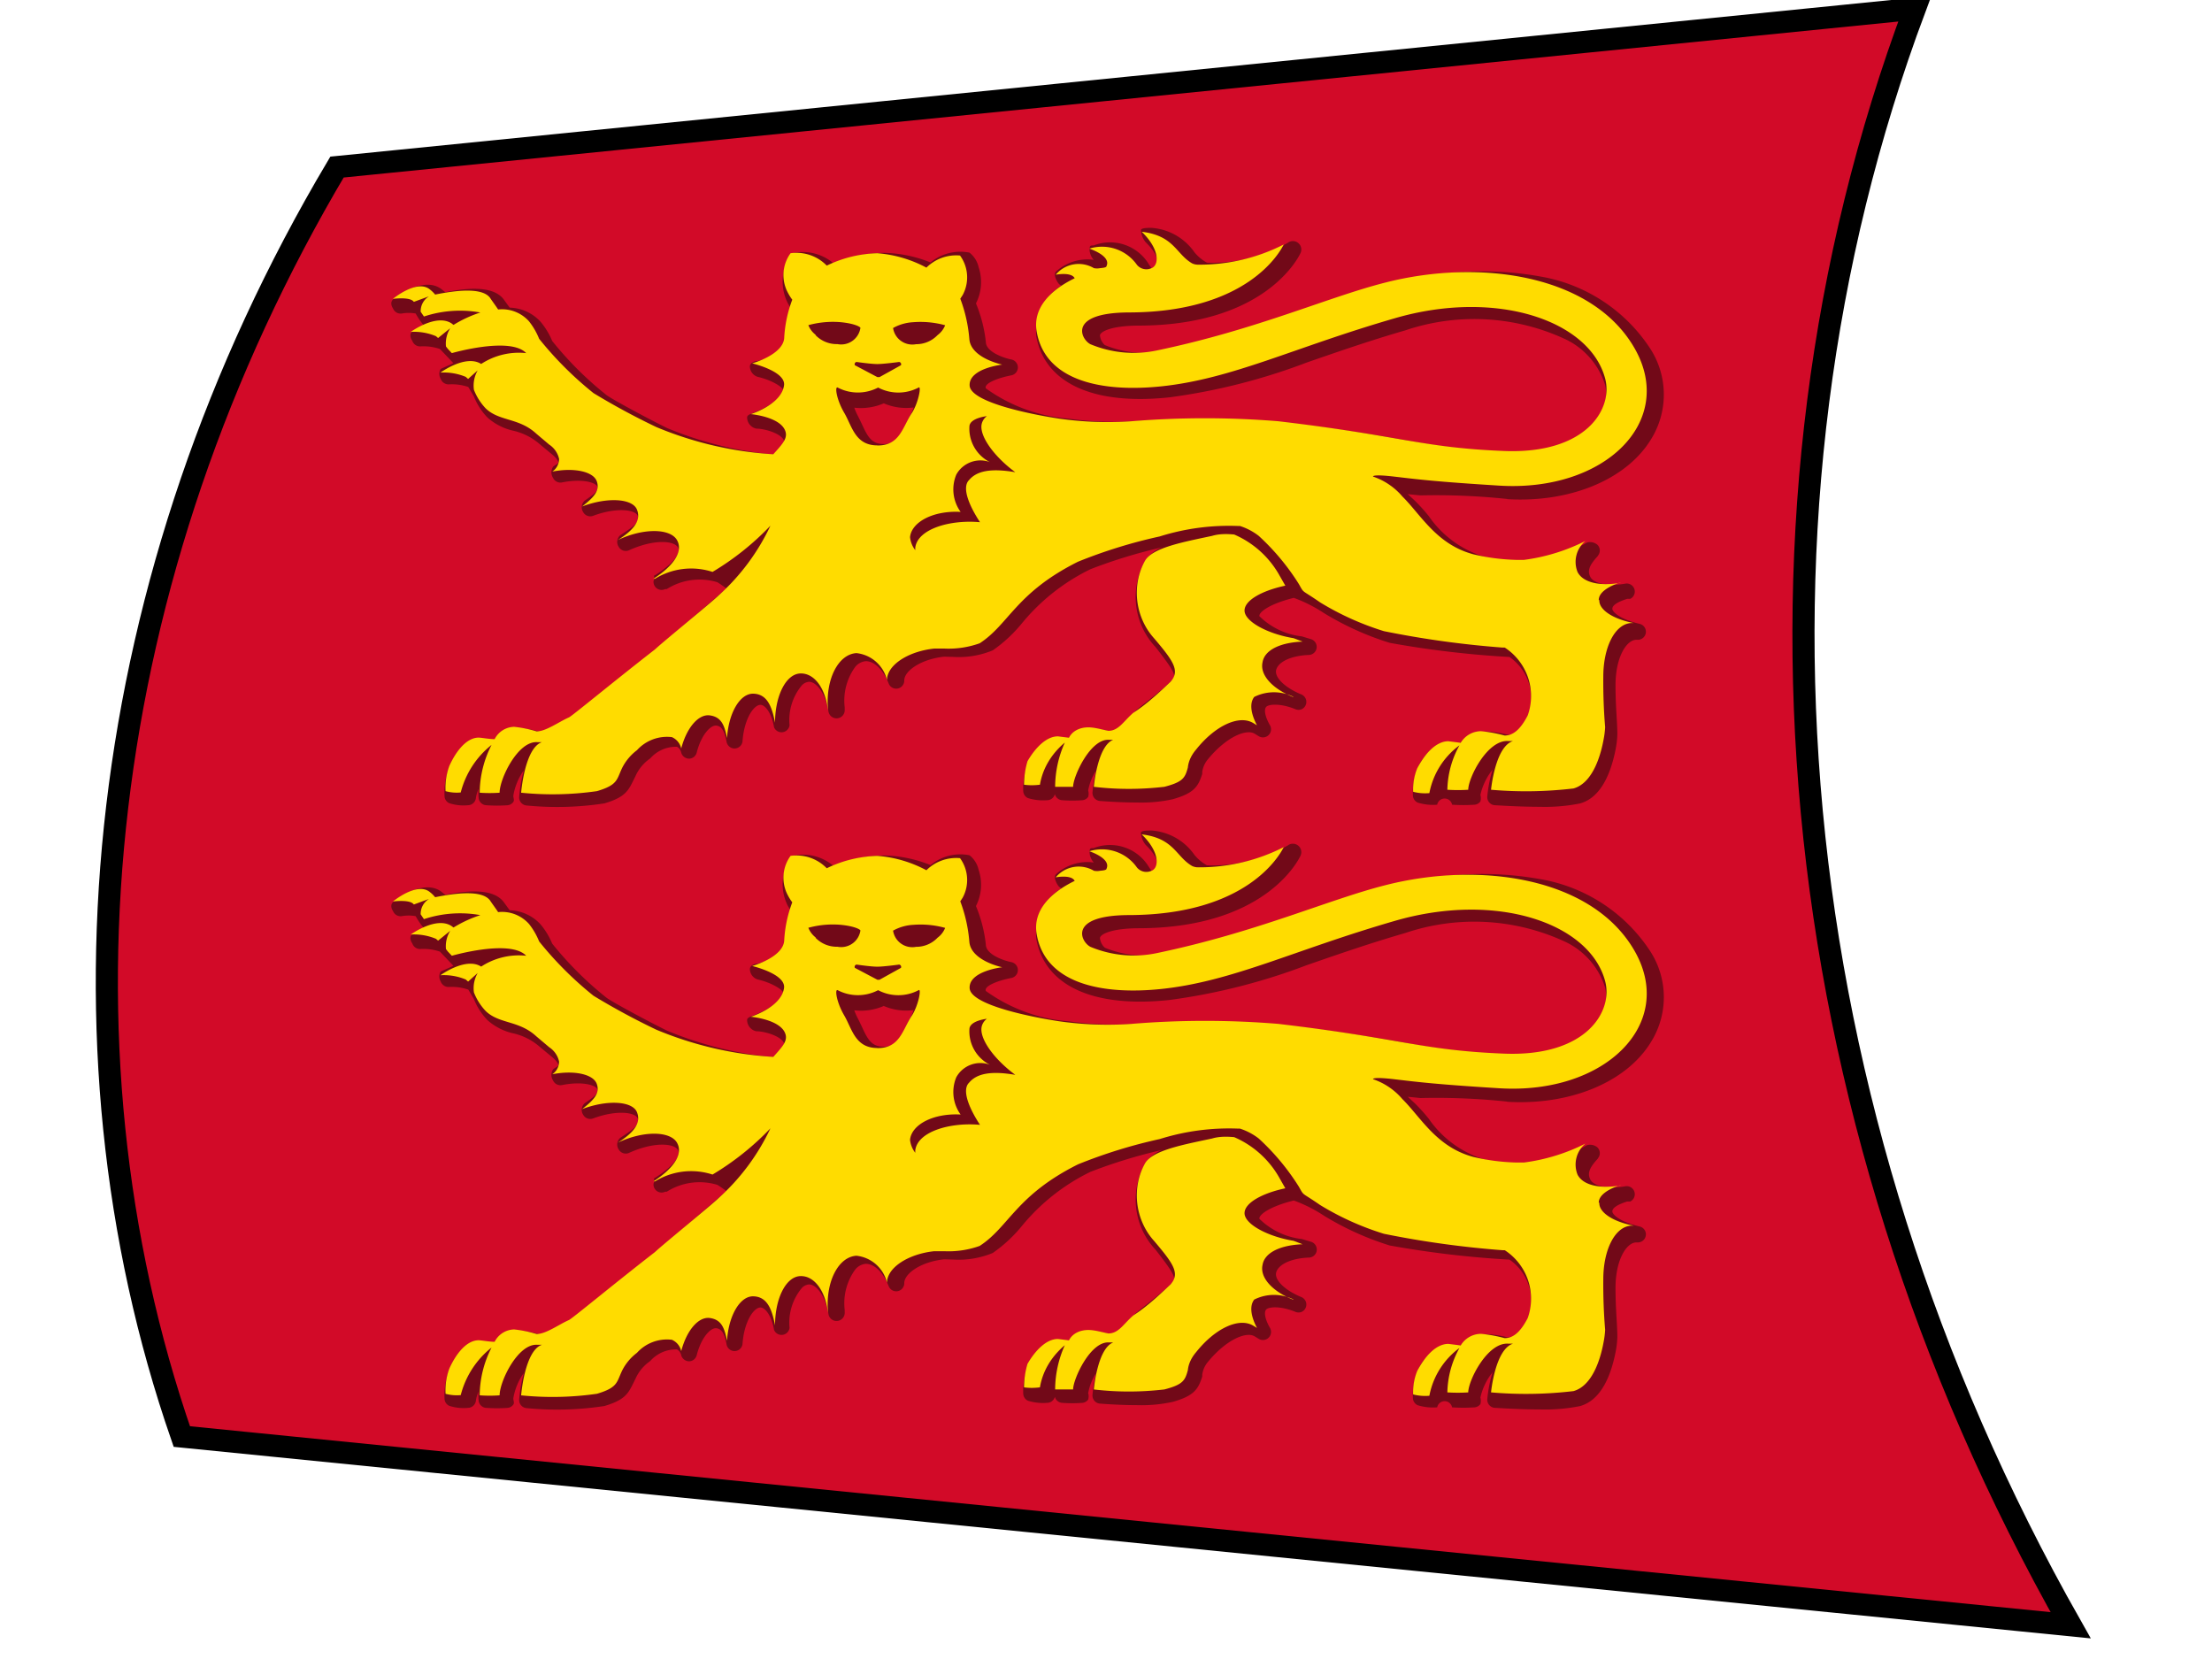 <svg xmlns="http://www.w3.org/2000/svg" viewBox="55 45 100 75"><path fill="#d20a28" stroke="#000000" d="M148.61 118.475l-85.39-8.532c-6.188-17.859-3.938-38.953 7.015-57.39l71.328-7.157c-8.531 22.813-6.234 49.641 7.047 73.079z"/><path fill="#720918" d="M94.935 63.226c.431.19.906.256 1.373.194a2.67 2.67 0 0 1-.16.364 5.341 5.341 0 0 0-.194.411c-.252.571-.424.88-.995.88-.561 0-.731-.33-.994-.9a15.095 15.095 0 0 0-.185-.379 2.622 2.622 0 0 1-.159-.365 2.63 2.63 0 0 0 1.326-.194l-.012-.011zm12.117-7.925c-.16 0-.444 0-.472.094a.935.935 0 0 0 .218.561c.605.583.57.96.5 1.039-.07.082.002.525-.376-.072a2.047 2.047 0 0 0-2.483-.826c-.149 0-.182 0-.182.205a.73.73 0 0 0 .191.446 2.104 2.104 0 0 0-1.714.535c-.106.118 0 .355.083.48.04.067.1.12.171.15a2.409 2.409 0 0 0-1.14 2.283c.376 2.127 2.581 3.141 6.045 2.764a27.645 27.645 0 0 0 6.195-1.576c1.292-.445 2.753-.959 4.445-1.45 2.39-.806 5-.654 7.281.423a3.428 3.428 0 0 1 1.751 2.045 1.825 1.825 0 0 1-.402 1.585 4.277 4.277 0 0 1-3.804 1.464 33.173 33.173 0 0 1-4.94-.573 86.48 86.48 0 0 0-5.246-.766 31.347 31.347 0 0 0-5.451-.08h-1.215a15.248 15.248 0 0 1-3.214-.107 7.359 7.359 0 0 1-3.726-1.37c-.094-.229.572-.475 1.144-.585a.365.365 0 0 0 0-.72c-.297-.059-1.144-.329-1.144-.798a6.286 6.286 0 0 0-.446-1.736 2.12 2.12 0 0 0 .118-1.645 1.141 1.141 0 0 0-.411-.65 2.116 2.116 0 0 0-1.76.444 5.938 5.938 0 0 0-2.047-.433h-.125c-.76.017-1.508.18-2.206.48a2.139 2.139 0 0 0-1.795-.48 1.141 1.141 0 0 0-.411.65 2.125 2.125 0 0 0 .138 1.634l.107.183a7.304 7.304 0 0 0-.171 1.654c0 .343-.916.674-1.303.767-.137 0-.33.069-.354.226a.502.502 0 0 0 .354.491c.663.15 1.143.48 1.143.591-.094.514-1.04.925-1.349 1.039-.308.118-.284.15-.26.32a.526.526 0 0 0 .399.39c.4 0 1.142.227 1.257.547a1.15 1.15 0 0 1-.298.64 16.485 16.485 0 0 1-4.983-1.21c-.926-.457-2.447-1.278-2.733-1.484a15.513 15.513 0 0 1-2.467-2.455 3.356 3.356 0 0 0-.515-.856 1.956 1.956 0 0 0-1.407-.651l-.275-.379c-.377-.491-1.233-.603-2.638-.318l-.185-.15c-.8-.583-2.046.355-2.171.473-.126.118-.095.274 0 .422a.366.366 0 0 0 .39.217 1.82 1.82 0 0 1 .628 0c.107.195.233.38.377.55l-.527.263c-.125.094-.106.273 0 .422.05.153.195.255.356.252.302-.02.605.02.892.117l.457.48.15.16c-.252.125-.516.228-.573.263a.43.43 0 0 0 0 .445c.053.15.196.252.356.252.302-.02.605.02.892.117l.251.423c.14.358.35.684.617.96.326.289.72.492 1.144.59.419.091.81.28 1.143.55l.217.182.388.32c.229.184.31.33.31.389s-.12.094-.238.193a.46.46 0 0 0 0 .504c.07.152.237.237.402.205.914-.183 1.536 0 1.599.194.059.194-.171.353-.571.628a.4.4 0 0 0-.072.514.366.366 0 0 0 .458.171c1.04-.389 1.894-.286 2.012 0 .118.286-.185.48-.79.88a.399.399 0 0 0-.07.525.366.366 0 0 0 .479.148c1.142-.514 2.036-.422 2.197-.124.16.297-.288.787-1.03 1.255-.095 0 0 .151-.07.254a.365.365 0 0 0 .524.376h.072a2.769 2.769 0 0 1 2.287-.31c.138.086.271.177.4.275 0 0 .136-.095-.23.217-5.085 4.372-6.344 5.71-8.001 6.264h-.217a3.974 3.974 0 0 0-.811-.15 1.235 1.235 0 0 0-1.074.538h-.527c-.63 0-1.21.25-1.668 1.255a3.127 3.127 0 0 0-.206 1.267c.003.137.083.26.206.32.276.092.568.124.857.095a.365.365 0 0 0 .356-.33 1.45 1.45 0 0 1 .125-.41 1.892 1.892 0 0 0 0 .431c.026.171.169.3.341.31.324.023.65.023.973 0a.365.365 0 0 0 .252-.148c.059-.095 0-.16 0-.286a2.79 2.79 0 0 1 .473-1.143 6.851 6.851 0 0 0-.208 1.2.365.365 0 0 0 .333.388c1.173.115 2.356.084 3.52-.095.892-.262 1.065-.547 1.28-.98l.125-.252c.143-.323.374-.6.666-.8.305-.347.748-.54 1.21-.527a.4.4 0 0 1 .194.275c.049.154.191.26.353.263a.365.365 0 0 0 .345-.275c.194-.776.617-1.255.891-1.22.275.035.377.317.458.729a.365.365 0 0 0 .72 0c.071-1.04.514-1.667.811-1.667.218 0 .502.365.617 1.016a.366.366 0 0 0 .7-.095 2.454 2.454 0 0 1 .538-1.782.503.503 0 0 1 .342-.182c.32 0 .743.492.88 1.348a.37.37 0 0 0 .733-.095v-.094a2.6 2.6 0 0 1 .473-1.828.698.698 0 0 1 .48-.263c.378 0 .777.366 1.029.994a.365.365 0 0 0 .711-.124c0-.423.741-.96 1.804-1.073l.414.011a4.042 4.042 0 0 0 1.783-.297 6.469 6.469 0 0 0 1.326-1.233 9.246 9.246 0 0 1 3.089-2.435 23.17 23.17 0 0 1 3.248-.992c-.32.12-.592.34-.776.628a3.298 3.298 0 0 0 .47 3.882l.151.193c.755.982.789 1.142.591 1.325-.377.355-.812.698-1.143.96-.331.262-.39.308-.492.4l-.321.32c-.237.252-.48.616-.629.628h-.194a3.761 3.761 0 0 0-.767-.136 1.143 1.143 0 0 0-1.004.48h-.342a1.69 1.69 0 0 0-1.613 1.14 2.728 2.728 0 0 0-.217 1.2c.005.14.09.264.217.32.277.086.568.118.857.095a.365.365 0 0 0 .356-.274.365.365 0 0 0 .33.274c.305.023.61.023.915 0a.36.36 0 0 0 .261-.15.491.491 0 0 0 0-.286 2.43 2.43 0 0 1 .356-.9 6.378 6.378 0 0 0-.16.97.365.365 0 0 0 .33.399s.846.071 1.692.071a6.63 6.63 0 0 0 1.612-.15c.96-.274 1.143-.57 1.326-1.14a.364.364 0 0 0 0-.083 1.14 1.14 0 0 1 .264-.59c.827-1.005 1.736-1.383 2.113-1.143l.174.106a.366.366 0 0 0 .512-.492c-.217-.376-.285-.709-.17-.833.118-.124.651-.169 1.325.109a.366.366 0 0 0 .275 0 .365.365 0 0 0 0-.665c-.754-.308-1.258-.787-1.143-1.14.118-.353.676-.616 1.464-.65a.365.365 0 0 0 .081-.72l-.388-.119a3.257 3.257 0 0 1-1.922-.913c-.035-.184.474-.562 1.555-.829.479.175.935.405 1.36.686a13.15 13.15 0 0 0 2.974 1.347c1.79.325 3.6.538 5.417.64a2.283 2.283 0 0 1 .88 2.568c-.16.32-.472.926-.742.946h-.228a4.49 4.49 0 0 0-.846-.138 1.327 1.327 0 0 0-1.143.503h-.377a1.8 1.8 0 0 0-1.69 1.142 2.819 2.819 0 0 0-.22 1.244c.006.14.091.263.22.319.283.086.581.119.877.094a.343.343 0 0 1 .674 0c.34.023.68.023 1.02 0a.367.367 0 0 0 .26-.147.57.57 0 0 0 0-.298 2.8 2.8 0 0 1 .55-1.14c-.12.394-.2.8-.238 1.21a.365.365 0 0 0 .344.399c.071 0 1.04.071 2.036.071a8.077 8.077 0 0 0 1.804-.15c.8-.217 1.35-1.062 1.624-2.488a4.21 4.21 0 0 0 .071-.63c0-.56-.083-1.256-.083-2.227 0-1.244.48-2.033.926-2.056h.107a.365.365 0 0 0 .057-.72c-.891-.206-1.244-.549-1.233-.686 0-.137.194-.296.674-.445h.137a.365.365 0 0 0-.229-.686c-.766.138-1.42.002-1.578-.306-.158-.309.002-.572.333-.937l.058-.095a.365.365 0 0 0-.072-.422.515.515 0 0 0-.478-.095 7.355 7.355 0 0 1-2.562.937h-.353a8.2 8.2 0 0 1-1.83-.332 4.709 4.709 0 0 1-2.4-1.805 8.022 8.022 0 0 0-.652-.718l-.298-.274.573.057c1.312-.03 2.625.024 3.93.162l-.01.007c2.839.171 5.383-.88 6.492-2.684a3.823 3.823 0 0 0 0-4.087 7.419 7.419 0 0 0-4.967-3.29 14.874 14.874 0 0 0-6.722.33c-.983.253-2.046.562-3.28.984a53.836 53.836 0 0 1-6.98 2.042 4.702 4.702 0 0 1-2.73-.26.673.673 0 0 1-.22-.434c0-.15.436-.434 1.717-.446 5.624 0 7.189-2.945 7.349-3.277a.381.381 0 0 0-.583-.46 6.865 6.865 0 0 1-3.647.892 1.93 1.93 0 0 1-.57-.478 2.584 2.584 0 0 0-1.941-1.096z"/><path fill="#ffdc00" d="M99.616 63.812a.617.617 0 0 0-.236.356c-.118.536.56 1.473 1.52 2.18-1.126-.193-1.766-.057-2.11.379v-.005c-.32.365.07 1.211.514 1.886-1.36-.125-2.81.307-2.925 1.14a.89.89 0 0 0 0 .125 1.141 1.141 0 0 1-.238-.591c.071-.686 1.052-1.209 2.287-1.14a1.734 1.734 0 0 1-.194-1.69c.3-.535.944-.773 1.52-.56a1.69 1.69 0 0 1-.926-1.646c.059-.343.719-.423.788-.434zM92.87 62.52c.572.3 1.255.3 1.828 0a1.957 1.957 0 0 0 1.83 0c.136-.095-.002.674-.299 1.142-.422.62-.535 1.489-1.564 1.477l-.002-.004c-1.006 0-1.142-.867-1.497-1.473-.355-.606-.433-1.21-.296-1.142zm.848-1.156h.012s.638.094.935.094c.275 0 .982-.094.982-.094a.104.104 0 0 1 .083.147l-.97.538h-.095l-1.018-.538a.104.104 0 0 1 .069-.147h.002zm2.985-1.81h.002c.346.008.69.058 1.023.15-.07.178-.19.332-.344.446a1.327 1.327 0 0 1-.97.41.88.88 0 0 1-1.04-.731c.28-.157.592-.247.913-.263a4.12 4.12 0 0 1 .416-.012zm-3.923-.002c.068.002.136.006.203.011.652.06.915.216.915.261a.88.88 0 0 1-1.04.732 1.33 1.33 0 0 1-.995-.411h.023a1.028 1.028 0 0 1-.342-.445c.402-.111.82-.16 1.236-.148zm35.381 11.811c.042-.006.08-.003.123-.011h-.095l-.028.011zm-21.548-15.887c.834.8.8 1.537.423 1.655a.55.55 0 0 1-.64-.162 1.932 1.932 0 0 0-2.149-.729s.994.32.777.787c0 .071-.172.083-.287.095a.731.731 0 0 1-.284 0 1.35 1.35 0 0 0-1.726.297s.71-.137.857.16c-1.085.525-1.91 1.346-1.716 2.42.389 2.216 2.928 2.751 5.648 2.465 3.223-.342 5.977-1.758 10.562-3.083 4.584-1.325 8.79.107 9.487 2.73.366 1.37-.847 3.426-4.574 3.277-3.727-.149-4.662-.695-10.206-1.345-2.204-.18-4.42-.18-6.625 0a15.492 15.492 0 0 1-3.28-.118c-1.143-.171-4.01-.721-4.045-1.498-.036-.776 1.474-.944 1.474-.944s-1.406-.286-1.486-1.142a6.697 6.697 0 0 0-.41-1.837l.105-.162c.31-.57.265-1.266-.117-1.79a1.91 1.91 0 0 0-1.52.547 5.605 5.605 0 0 0-2.218-.651 5.57 5.57 0 0 0-2.287.56 1.91 1.91 0 0 0-1.636-.56 1.678 1.678 0 0 0-.117 1.793c.056.107.12.21.194.307a5.705 5.705 0 0 0-.365 1.738c-.06.754-1.44 1.14-1.451 1.14 0 0 1.564.366 1.44 1.018-.138.856-1.498 1.278-1.498 1.278s1.42.123 1.578.83c.07.31-.207.585-.561.984a16.28 16.28 0 0 1-5.29-1.23 32.086 32.086 0 0 1-2.84-1.535 15.841 15.841 0 0 1-2.457-2.455 3.19 3.19 0 0 0-.458-.79 1.635 1.635 0 0 0-1.395-.535c-.137-.206-.308-.434-.365-.526-.366-.492-1.588-.33-2.483-.148a1.462 1.462 0 0 0-.264-.251c-.583-.434-1.645.445-1.645.445s.788-.107.945.136l.686-.251a.788.788 0 0 0-.376.697l.148.216a5.183 5.183 0 0 1 2.55-.182 5.627 5.627 0 0 0-1.213.561l-.095-.072c-.697-.445-1.838.388-1.838.388.39-.022.78.044 1.14.194l.095.083.55-.445a1.312 1.312 0 0 0-.194.826l.083.108.183.194s2.64-.765 3.361 0a3.112 3.112 0 0 0-2.035.49c-.698-.446-1.841.39-1.841.39.39-.023.782.043 1.143.193l.107.095.434-.39a1.38 1.38 0 0 0-.171.88c.122.313.304.6.536.844.617.59 1.498.412 2.287 1.142l.582.492c.228.15.389.384.446.65a.697.697 0 0 1-.308.57c.995-.193 1.852 0 2.01.435.159.433-.148.743-.663 1.142 1.143-.434 2.286-.366 2.484.148.197.514-.184.936-.869 1.37 1.143-.548 2.366-.536 2.675 0 .309.537-.206 1.202-1.065 1.75h.072a3.115 3.115 0 0 1 2.6-.31 12.354 12.354 0 0 0 2.618-2.09 9.914 9.914 0 0 1-2.354 3.164c-.33.32-2.492 2.078-2.869 2.432-1.84 1.428-3.75 3.014-3.888 3.072-.446.194-1.05.64-1.462.63-.331-.1-.672-.17-1.016-.205-.374.01-.712.224-.88.558-.237 0-.607-.07-.721-.07-.527 0-1.006.572-1.326 1.28a2.852 2.852 0 0 0-.171 1.14c.223.062.455.082.686.06a4.008 4.008 0 0 1 1.393-2.15 4.804 4.804 0 0 0-.536 2.161c.3.021.6.021.9 0 0-.629.83-2.364 1.717-2.285h.194c-.777.263-.938 2.285-.938 2.285a14.06 14.06 0 0 0 3.43-.072c.961-.285.882-.526 1.144-1.063.159-.31.385-.579.663-.787a1.83 1.83 0 0 1 1.578-.591.732.732 0 0 1 .423.514c.236-.913.766-1.566 1.291-1.497.525.07.665.446.779 1.029.07-1.142.59-2.034 1.199-2.01.609.023.829.56.972 1.313 0-1.21.49-2.203 1.141-2.227.65-.024 1.145.698 1.248 1.655v-.095c-.095-1.325.48-2.432 1.291-2.48a1.594 1.594 0 0 1 1.381 1.22c0-.674.946-1.299 2.137-1.426h.45a4.165 4.165 0 0 0 1.602-.238c1.326-.857 1.635-2.283 4.446-3.688a22.878 22.878 0 0 1 3.692-1.142 10.43 10.43 0 0 1 3.548-.473h.083c.306.098.592.249.846.445a10.554 10.554 0 0 1 1.818 2.183c.252.446.083.217.96.826.903.552 1.87.988 2.882 1.3 1.773.36 3.566.608 5.37.743h.095a2.614 2.614 0 0 1 1.04 3.06c-.218.423-.549.926-1.051.914a6.198 6.198 0 0 0-1.065-.194 1.074 1.074 0 0 0-.915.524l-.56-.07c-.548 0-1.051.548-1.406 1.222-.138.337-.2.7-.185 1.063.24.062.487.083.733.06a3.483 3.483 0 0 1 1.36-2.16 4.29 4.29 0 0 0-.547 2.008c.314.02.63.02.944 0 0-.536.869-2.282 1.819-2.202h.205c-.811.252-.993 2.202-.993 2.202 1.24.108 2.49.088 3.726-.058.946-.262 1.27-1.713 1.36-2.203a3.9 3.9 0 0 0 .072-.57 24.853 24.853 0 0 1-.083-2.285c0-1.325.525-2.387 1.268-2.421h.107c-.949-.182-1.578-.605-1.555-1.039h-.026c0-.314.364-.579.885-.764-.87.134-1.604-.034-1.843-.503a1.233 1.233 0 0 1 .356-1.405 8.6 8.6 0 0 1-2.777.856h-.356a9.336 9.336 0 0 1-1.931-.252c-1.669-.445-2.376-1.792-3.211-2.614a3.007 3.007 0 0 0-1.326-.9s-.072-.119.945 0c1.014.118 1.819.227 4.78.41 4.766.286 8-2.912 6.09-6.224-1.908-3.312-6.978-4.054-11.27-2.954-2.571.651-5.83 2.135-10.344 3.072a5.08 5.08 0 0 1-2.974-.286c-.423-.206-1.062-1.417 1.705-1.438 5.384 0 6.86-2.73 7.03-3.072a8.385 8.385 0 0 1-3.902.912.63.63 0 0 1-.238-.058c-.739-.427-.81-1.254-2.282-1.43z"/><path fill="#ffdc00" d="M113.888 74.007l-.406-.156c-1.156-.187-2.219-.75-2.219-1.25 0-.469.813-.906 1.844-1.125l-.25-.437a4.293 4.293 0 0 0-2.062-1.875c-.344-.032-.688-.032-1 .062-1.313.281-2.688.531-3.032 1.125-.625 1.125-.437 2.563.407 3.5.875 1.031 1.187 1.469.75 1.969-.532.5-1.063 1-1.688 1.406-.437.375-.656.813-1.125.813-.312-.063-.625-.157-.906-.157-.375 0-.719.157-.875.47l-.5-.063c-.531 0-1.031.53-1.375 1.125a3.79 3.79 0 0 0-.156 1.062c.25.031.437.031.718 0 .125-.75.532-1.406 1.125-1.906a4.903 4.903 0 0 0-.437 2h.812c0-.469.782-2.188 1.625-2.125h.188c-.719.281-.875 2.125-.875 2.125 1.062.125 2.094.125 3.187 0 .844-.219.938-.406 1.063-.875.031-.313.187-.594.375-.813.844-1.062 1.937-1.593 2.594-1.187l.156.094c-.281-.532-.344-1-.125-1.282a1.986 1.986 0 0 1 1.781 0h-.031c-.938-.375-1.5-1-1.375-1.562.094-.594.875-.906 1.812-.938z"/><path fill="#720918" d="M94.935 90.47c.431.19.906.256 1.373.194a2.67 2.67 0 0 1-.16.364 5.341 5.341 0 0 0-.194.411c-.252.57-.424.88-.995.88-.561 0-.731-.33-.994-.9a15.2 15.2 0 0 0-.185-.38 2.622 2.622 0 0 1-.159-.364 2.63 2.63 0 0 0 1.326-.194l-.012-.011zm12.117-7.925c-.16 0-.444 0-.472.094a.935.935 0 0 0 .218.561c.605.583.57.96.5 1.039-.07.082.002.525-.376-.072a2.047 2.047 0 0 0-2.483-.826c-.149 0-.182 0-.182.205a.73.73 0 0 0 .191.446 2.104 2.104 0 0 0-1.714.535c-.106.118 0 .355.083.48.04.067.1.12.171.15a2.409 2.409 0 0 0-1.14 2.283c.376 2.126 2.581 3.141 6.045 2.764a27.645 27.645 0 0 0 6.195-1.576c1.292-.445 2.753-.959 4.445-1.45a9.75 9.75 0 0 1 7.281.423 3.428 3.428 0 0 1 1.751 2.045 1.825 1.825 0 0 1-.402 1.585 4.277 4.277 0 0 1-3.804 1.463 33.173 33.173 0 0 1-4.94-.572 86.48 86.48 0 0 0-5.246-.766 31.347 31.347 0 0 0-5.451-.08h-1.215a15.248 15.248 0 0 1-3.214-.107 7.359 7.359 0 0 1-3.726-1.37c-.094-.229.572-.475 1.144-.585a.365.365 0 0 0 0-.72c-.297-.059-1.144-.33-1.144-.798a6.286 6.286 0 0 0-.446-1.736 2.12 2.12 0 0 0 .118-1.645 1.141 1.141 0 0 0-.411-.651 2.116 2.116 0 0 0-1.76.445 5.938 5.938 0 0 0-2.047-.434h-.125c-.76.018-1.508.18-2.206.48a2.139 2.139 0 0 0-1.795-.48 1.141 1.141 0 0 0-.411.651 2.125 2.125 0 0 0 .138 1.634l.107.183a7.304 7.304 0 0 0-.171 1.654c0 .343-.916.674-1.303.766-.137 0-.33.07-.354.227a.502.502 0 0 0 .354.491c.663.149 1.143.48 1.143.591-.094.514-1.04.925-1.349 1.039-.308.118-.284.149-.26.32a.526.526 0 0 0 .399.39c.4 0 1.142.227 1.257.547a1.15 1.15 0 0 1-.298.64 16.485 16.485 0 0 1-4.983-1.21c-.926-.457-2.447-1.278-2.733-1.484a15.513 15.513 0 0 1-2.467-2.455 3.356 3.356 0 0 0-.515-.856 1.956 1.956 0 0 0-1.407-.651l-.275-.379c-.377-.491-1.233-.603-2.638-.318l-.185-.15c-.8-.583-2.046.355-2.171.473-.126.118-.095.273 0 .422a.366.366 0 0 0 .39.217 1.82 1.82 0 0 1 .628 0c.107.195.233.38.377.55l-.527.262c-.125.095-.106.274 0 .423.05.153.195.255.356.251.302-.02.605.02.892.118l.457.48.15.16c-.252.125-.516.228-.573.262a.43.43 0 0 0 0 .446c.053.15.196.251.356.251.302-.02.605.02.892.118l.251.422c.14.358.35.685.617.96.326.29.72.493 1.144.591.419.091.81.28 1.143.55l.217.182.388.32c.229.184.31.33.31.388 0 .06-.12.095-.238.194a.46.46 0 0 0 0 .503c.07.153.237.238.402.206.914-.183 1.536 0 1.599.194.059.193-.171.353-.571.627a.4.4 0 0 0-.072.515.366.366 0 0 0 .458.17c1.04-.388 1.894-.285 2.012 0 .118.287-.185.48-.79.88a.399.399 0 0 0-.07.526.366.366 0 0 0 .479.148c1.142-.514 2.036-.422 2.197-.125.16.298-.288.788-1.03 1.256-.095 0 0 .15-.07.254a.365.365 0 0 0 .524.376h.072a2.769 2.769 0 0 1 2.287-.31c.138.085.271.177.4.275 0 0 .136-.095-.23.217-5.085 4.372-6.344 5.71-8.001 6.264h-.217a3.974 3.974 0 0 0-.811-.15 1.235 1.235 0 0 0-1.074.537h-.527c-.63 0-1.21.252-1.668 1.256a3.127 3.127 0 0 0-.206 1.267c.003.137.083.26.206.32.276.092.568.124.857.095a.365.365 0 0 0 .356-.33 1.45 1.45 0 0 1 .125-.41 1.892 1.892 0 0 0 0 .431c.026.171.169.3.341.31.324.023.65.023.973 0a.365.365 0 0 0 .252-.148c.059-.095 0-.16 0-.287.07-.411.232-.802.473-1.142a6.851 6.851 0 0 0-.208 1.2.365.365 0 0 0 .333.388c1.173.115 2.356.083 3.52-.095.892-.262 1.065-.547 1.28-.98l.125-.252c.143-.324.374-.6.666-.801.305-.346.748-.54 1.21-.526a.4.4 0 0 1 .194.274c.049.155.191.26.353.264a.365.365 0 0 0 .345-.275c.194-.776.617-1.255.891-1.22.275.035.377.317.458.728a.365.365 0 0 0 .72 0c.071-1.038.514-1.666.811-1.666.218 0 .502.364.617 1.016a.366.366 0 0 0 .7-.095 2.454 2.454 0 0 1 .538-1.782.503.503 0 0 1 .342-.182c.32 0 .743.492.88 1.348a.37.37 0 0 0 .733-.095v-.095a2.598 2.598 0 0 1 .473-1.827.698.698 0 0 1 .48-.263c.378 0 .777.366 1.029.994a.365.365 0 0 0 .711-.124c0-.423.741-.96 1.804-1.074l.414.012a4.029 4.029 0 0 0 1.783-.298 6.469 6.469 0 0 0 1.326-1.232 9.246 9.246 0 0 1 3.089-2.435 23.17 23.17 0 0 1 3.248-.992c-.32.12-.592.34-.776.628a3.298 3.298 0 0 0 .47 3.881l.151.194c.755.982.789 1.142.591 1.325-.377.354-.812.698-1.143.96-.331.262-.39.308-.492.4l-.321.32c-.237.252-.48.616-.629.628h-.194a3.761 3.761 0 0 0-.767-.136 1.143 1.143 0 0 0-1.004.48h-.342a1.69 1.69 0 0 0-1.613 1.14 2.728 2.728 0 0 0-.217 1.2c.005.14.09.264.217.32.277.086.568.118.857.095a.365.365 0 0 0 .356-.274.365.365 0 0 0 .33.274c.305.023.61.023.915 0 .105-.01.2-.065.261-.15a.491.491 0 0 0 0-.286 2.43 2.43 0 0 1 .356-.9 6.378 6.378 0 0 0-.16.97.365.365 0 0 0 .33.399s.846.071 1.692.071a6.63 6.63 0 0 0 1.612-.15c.96-.274 1.143-.57 1.326-1.14a.364.364 0 0 0 0-.083 1.14 1.14 0 0 1 .264-.59c.827-1.005 1.736-1.383 2.113-1.143l.174.106a.366.366 0 0 0 .512-.492c-.217-.377-.285-.709-.17-.833.118-.124.651-.169 1.325.109a.366.366 0 0 0 .275 0 .365.365 0 0 0 0-.665c-.754-.308-1.258-.787-1.143-1.14.118-.353.676-.617 1.464-.65a.365.365 0 0 0 .081-.721l-.388-.118a3.257 3.257 0 0 1-1.922-.914c-.035-.183.474-.561 1.555-.828.479.174.935.404 1.36.685a13.15 13.15 0 0 0 2.974 1.348c1.79.324 3.6.538 5.417.64a2.283 2.283 0 0 1 .88 2.568c-.16.32-.472.926-.742.946h-.228a4.49 4.49 0 0 0-.846-.138 1.327 1.327 0 0 0-1.143.503h-.377a1.8 1.8 0 0 0-1.69 1.142 2.819 2.819 0 0 0-.22 1.244c.006.14.091.263.22.319.283.086.581.118.877.094a.343.343 0 0 1 .674 0c.34.023.68.023 1.02 0a.367.367 0 0 0 .26-.147.57.57 0 0 0 0-.298 2.8 2.8 0 0 1 .55-1.14c-.12.394-.2.799-.238 1.21a.365.365 0 0 0 .344.398c.071 0 1.04.072 2.036.072a8.077 8.077 0 0 0 1.804-.15c.8-.218 1.35-1.062 1.624-2.488a4.21 4.21 0 0 0 .071-.63c0-.56-.083-1.256-.083-2.227 0-1.244.48-2.033.926-2.056h.107a.365.365 0 0 0 .057-.72c-.891-.206-1.244-.549-1.233-.686 0-.137.194-.296.674-.445h.137a.365.365 0 0 0-.229-.686c-.766.137-1.42.002-1.578-.307-.158-.308.002-.572.333-.937l.058-.094a.365.365 0 0 0-.072-.423.515.515 0 0 0-.478-.094 7.355 7.355 0 0 1-2.562.937h-.353a8.2 8.2 0 0 1-1.83-.333 4.709 4.709 0 0 1-2.4-1.804 8.022 8.022 0 0 0-.652-.718l-.298-.275.573.058a30.52 30.52 0 0 1 3.93.162l-.01.007c2.839.17 5.383-.88 6.492-2.684a3.823 3.823 0 0 0 0-4.088 7.419 7.419 0 0 0-4.967-3.288 14.874 14.874 0 0 0-6.722.33c-.983.251-2.046.561-3.28.983a53.836 53.836 0 0 1-6.98 2.042 4.702 4.702 0 0 1-2.73-.26.673.673 0 0 1-.22-.434c0-.15.436-.434 1.717-.446 5.624 0 7.189-2.945 7.349-3.277a.381.381 0 0 0-.583-.46 6.865 6.865 0 0 1-3.647.892 1.93 1.93 0 0 1-.57-.478 2.584 2.584 0 0 0-1.941-1.096z"/><path fill="#ffdc00" d="M99.616 91.056a.617.617 0 0 0-.236.355c-.118.537.56 1.474 1.52 2.181-1.126-.193-1.766-.057-2.11.379v-.005c-.32.365.07 1.211.514 1.886-1.36-.126-2.81.307-2.925 1.14a.89.89 0 0 0 0 .124 1.141 1.141 0 0 1-.238-.59c.071-.686 1.052-1.209 2.287-1.14a1.734 1.734 0 0 1-.194-1.69c.3-.536.944-.774 1.52-.56a1.69 1.69 0 0 1-.926-1.646c.059-.343.719-.423.788-.434zm-6.746-1.292c.572.3 1.255.3 1.828 0a1.957 1.957 0 0 0 1.83 0c.136-.095-.002.674-.299 1.142-.422.62-.535 1.489-1.564 1.477l-.002-.005c-1.006 0-1.142-.866-1.497-1.472-.355-.606-.433-1.21-.296-1.142zm.848-1.157h.012s.638.095.935.095c.275 0 .982-.095.982-.095a.104.104 0 0 1 .083.148l-.97.538h-.095l-1.018-.538a.104.104 0 0 1 .069-.148h.002zm2.985-1.809h.002c.346.007.69.058 1.023.15-.07.178-.19.332-.344.445a1.327 1.327 0 0 1-.97.411.88.88 0 0 1-1.04-.731c.28-.157.592-.247.913-.263a4.12 4.12 0 0 1 .416-.012zm-3.923-.002c.068.002.136.006.203.011.652.06.915.216.915.261a.88.88 0 0 1-1.04.732 1.33 1.33 0 0 1-.995-.411h.023a1.028 1.028 0 0 1-.342-.446c.402-.11.82-.16 1.236-.147zm35.381 11.811c.042-.006.08-.003.123-.011h-.095l-.028.011zM106.613 82.72c.834.8.8 1.537.423 1.655a.55.55 0 0 1-.64-.162 1.932 1.932 0 0 0-2.149-.73s.994.32.777.788c0 .07-.172.083-.287.094a.731.731 0 0 1-.284 0 1.35 1.35 0 0 0-1.726.298s.71-.137.857.16c-1.085.525-1.91 1.346-1.716 2.42.389 2.216 2.928 2.751 5.648 2.465 3.223-.343 5.977-1.759 10.562-3.083 4.584-1.325 8.79.107 9.487 2.73.366 1.37-.847 3.426-4.574 3.277-3.727-.149-4.662-.695-10.206-1.345a40.483 40.483 0 0 0-6.625 0 15.492 15.492 0 0 1-3.28-.118c-1.143-.171-4.01-.721-4.045-1.498-.036-.776 1.474-.944 1.474-.944s-1.406-.287-1.486-1.142a6.697 6.697 0 0 0-.41-1.837l.105-.162c.31-.57.265-1.266-.117-1.79a1.91 1.91 0 0 0-1.52.546 5.605 5.605 0 0 0-2.218-.65 5.57 5.57 0 0 0-2.287.56 1.91 1.91 0 0 0-1.636-.56 1.678 1.678 0 0 0-.117 1.793c.056.107.12.21.194.307a5.705 5.705 0 0 0-.365 1.738c-.06.753-1.44 1.14-1.451 1.14 0 0 1.564.366 1.44 1.017-.138.857-1.498 1.279-1.498 1.279s1.42.123 1.578.83c.07.31-.207.584-.561.984a16.28 16.28 0 0 1-5.29-1.23 32.086 32.086 0 0 1-2.84-1.535 15.841 15.841 0 0 1-2.457-2.455 3.19 3.19 0 0 0-.458-.79 1.635 1.635 0 0 0-1.395-.535c-.137-.206-.308-.434-.365-.526-.366-.492-1.588-.33-2.483-.148a1.462 1.462 0 0 0-.264-.252c-.583-.433-1.645.446-1.645.446s.788-.107.945.136l.686-.252a.788.788 0 0 0-.376.697l.148.217a5.183 5.183 0 0 1 2.55-.182 5.627 5.627 0 0 0-1.213.56l-.095-.07c-.697-.446-1.838.387-1.838.387.39-.022.78.044 1.14.194l.095.083.55-.446a1.312 1.312 0 0 0-.194.827l.083.108.183.194s2.64-.766 3.361 0a3.112 3.112 0 0 0-2.035.49c-.698-.446-1.841.39-1.841.39.39-.023.782.043 1.143.193l.107.095.434-.39a1.38 1.38 0 0 0-.171.879c.122.314.304.6.536.845.617.59 1.498.412 2.287 1.142l.582.492c.228.15.389.383.446.65a.697.697 0 0 1-.308.57c.995-.193 1.852 0 2.01.434.159.434-.148.743-.663 1.143 1.143-.434 2.286-.367 2.484.147.197.514-.184.936-.869 1.371 1.143-.548 2.366-.536 2.675 0 .309.537-.206 1.201-1.065 1.75h.072a3.11 3.11 0 0 1 2.6-.31 12.354 12.354 0 0 0 2.618-2.09 9.914 9.914 0 0 1-2.354 3.164c-.33.32-2.492 2.078-2.869 2.432-1.84 1.427-3.75 3.014-3.888 3.072-.446.194-1.05.64-1.462.63-.331-.1-.672-.17-1.016-.206-.374.01-.712.225-.88.559-.237 0-.607-.07-.721-.07-.527 0-1.006.571-1.326 1.28a2.852 2.852 0 0 0-.171 1.14c.223.061.455.082.686.06a4.008 4.008 0 0 1 1.393-2.15 4.804 4.804 0 0 0-.536 2.16c.3.022.6.022.9 0 0-.628.83-2.363 1.717-2.284h.194c-.777.262-.938 2.285-.938 2.285a14.06 14.06 0 0 0 3.43-.072c.961-.286.882-.526 1.144-1.064a2.3 2.3 0 0 1 .663-.787 1.83 1.83 0 0 1 1.578-.59.732.732 0 0 1 .423.514c.236-.913.766-1.566 1.291-1.498.525.071.665.447.779 1.03.07-1.142.59-2.034 1.199-2.01.609.023.829.56.972 1.313 0-1.21.49-2.204 1.141-2.227.65-.024 1.145.697 1.248 1.654v-.094c-.095-1.325.48-2.433 1.291-2.481a1.594 1.594 0 0 1 1.381 1.22c0-.673.946-1.298 2.137-1.425h.45a4.165 4.165 0 0 0 1.602-.238c1.326-.857 1.635-2.283 4.446-3.688a22.878 22.878 0 0 1 3.692-1.143c1.147-.36 2.347-.52 3.548-.473h.083c.306.099.592.25.846.446a10.554 10.554 0 0 1 1.818 2.183c.252.445.083.217.96.826.903.552 1.87.988 2.882 1.3 1.773.36 3.566.607 5.37.743h.095a2.614 2.614 0 0 1 1.04 3.06c-.218.423-.549.926-1.051.914a6.198 6.198 0 0 0-1.065-.194 1.074 1.074 0 0 0-.915.524l-.56-.07c-.548 0-1.051.548-1.406 1.221-.138.338-.2.7-.185 1.064.24.062.487.082.733.06a3.483 3.483 0 0 1 1.36-2.16 4.29 4.29 0 0 0-.547 2.008c.314.02.63.02.944 0 0-.536.869-2.282 1.819-2.202h.205c-.811.252-.993 2.202-.993 2.202 1.24.108 2.49.088 3.726-.058.946-.262 1.27-1.713 1.36-2.204a3.9 3.9 0 0 0 .072-.57 24.853 24.853 0 0 1-.083-2.284c0-1.325.525-2.387 1.268-2.421h.107c-.949-.182-1.578-.605-1.555-1.039h-.026c0-.314.364-.579.885-.764-.87.133-1.604-.034-1.843-.503a1.233 1.233 0 0 1 .356-1.405 8.6 8.6 0 0 1-2.777.856h-.356a9.336 9.336 0 0 1-1.931-.252c-1.669-.445-2.376-1.792-3.211-2.615a3.007 3.007 0 0 0-1.326-.9s-.072-.118.945 0c1.014.119 1.819.228 4.78.411 4.766.286 8-2.912 6.09-6.224-1.908-3.312-6.978-4.054-11.27-2.954-2.571.651-5.83 2.135-10.344 3.072a5.08 5.08 0 0 1-2.974-.287c-.423-.205-1.062-1.416 1.705-1.437 5.384 0 6.86-2.73 7.03-3.072a8.385 8.385 0 0 1-3.902.912.63.63 0 0 1-.238-.058c-.739-.427-.81-1.254-2.282-1.431z"/><path fill="#ffdc00" d="M113.888 101.251l-.406-.156c-1.156-.188-2.219-.75-2.219-1.25 0-.469.813-.906 1.844-1.125l-.25-.438a4.293 4.293 0 0 0-2.062-1.874c-.344-.032-.688-.032-1 .062-1.313.281-2.688.531-3.032 1.125-.625 1.125-.437 2.563.407 3.5.875 1.031 1.187 1.469.75 1.969-.532.5-1.063 1-1.688 1.406-.437.375-.656.813-1.125.813-.312-.063-.625-.157-.906-.157-.375 0-.719.156-.875.469l-.5-.063c-.531 0-1.031.532-1.375 1.126a3.79 3.79 0 0 0-.156 1.062c.25.031.437.031.718 0 .125-.75.532-1.406 1.125-1.906a4.903 4.903 0 0 0-.437 2h.812c0-.469.782-2.188 1.625-2.125h.188c-.719.281-.875 2.125-.875 2.125 1.062.125 2.094.125 3.187 0 .844-.219.938-.406 1.063-.875.031-.313.187-.594.375-.813.844-1.062 1.937-1.594 2.594-1.187l.156.094c-.281-.532-.344-1-.125-1.282a1.986 1.986 0 0 1 1.781 0h-.031c-.938-.375-1.5-1-1.375-1.562.094-.594.875-.906 1.812-.938z"/></svg>